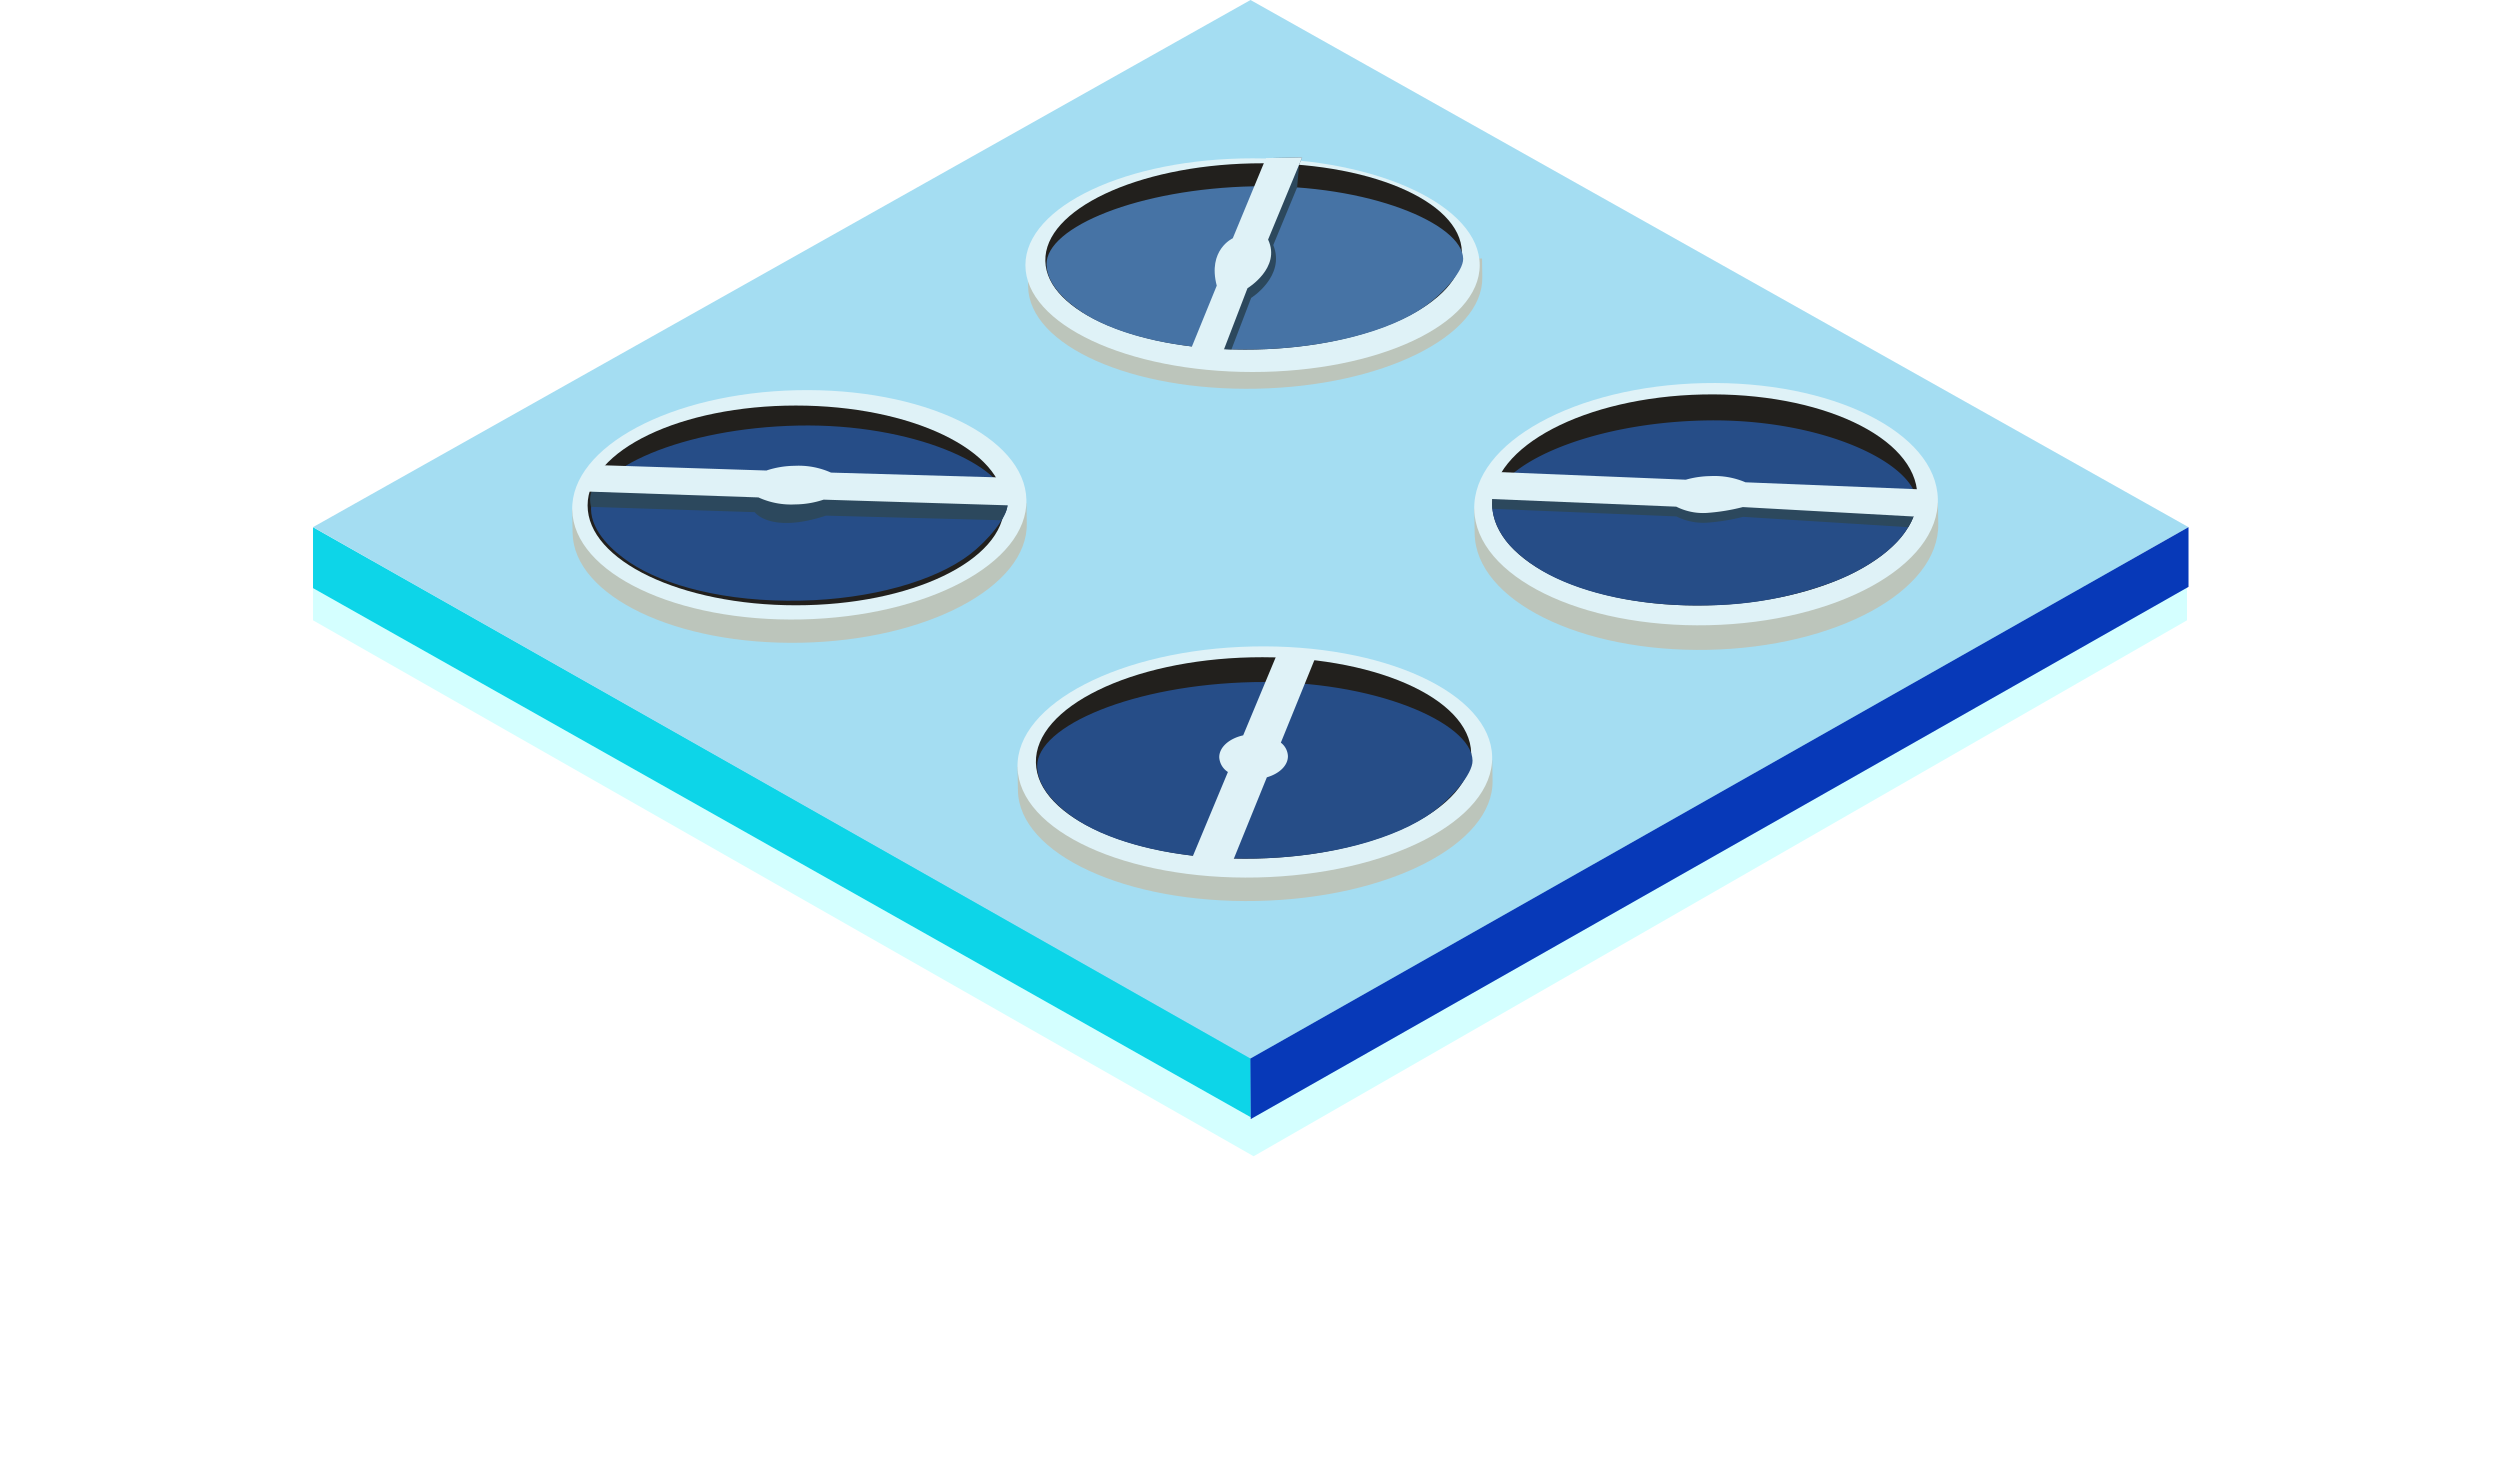 <svg xmlns="http://www.w3.org/2000/svg" xmlns:xlink="http://www.w3.org/1999/xlink" width="239.609" height="140.819"><defs/><defs><linearGradient id="c" x1="-.366" y1="-11.58" x2="-1.33" y2="-11.58" gradientUnits="objectBoundingBox"><stop offset="0" stop-color="#bcc5bb"/><stop offset=".359" stop-color="#bac2b9"/><stop offset=".51" stop-color="#b3bbb2"/><stop offset=".623" stop-color="#a7afa6"/><stop offset=".716" stop-color="#979d95"/><stop offset=".797" stop-color="#81867f"/><stop offset=".87" stop-color="#676a64"/><stop offset=".935" stop-color="#484944"/><stop offset=".995" stop-color="#252320"/><stop offset="1" stop-color="#22201d"/></linearGradient><linearGradient id="d" x1="-1.462" y1="-7.915" x2="-.462" y2="-7.915" gradientUnits="objectBoundingBox"><stop offset="0" stop-color="#bcc5bb"/><stop offset="1" stop-color="#22201d"/></linearGradient><linearGradient id="e" x1="-.357" y1="3.729" x2="-1.32" y2="3.729" xlink:href="#c"/><linearGradient id="f" x1="-1.451" y1="2.755" x2="-.451" y2="2.755" xlink:href="#d"/><linearGradient id="g" x1="-.319" y1="3.489" x2="-1.282" y2="3.489" xlink:href="#c"/><linearGradient id="h" x1="-1.41" y1="2.585" x2="-.41" y2="2.585" xlink:href="#d"/><linearGradient id="i" x1="-.339" y1="-10.849" x2="-1.303" y2="-10.849" xlink:href="#c"/><linearGradient id="j" x1="-1.432" y1="-7.395" x2="-.432" y2="-7.395" xlink:href="#d"/><filter id="a" x="0" y="23.741" width="239.609" height="117.078" filterUnits="userSpaceOnUse"><feOffset dy="3"/><feGaussianBlur stdDeviation="10" result="b"/><feFlood flood-color="#d6fff6" flood-opacity=".788"/><feComposite operator="in" in2="b"/><feComposite in="SourceGraphic"/></filter></defs><g transform="translate(.002 .004)" filter="url(#a)"><path d="M29.998 50.738v5.71l90.151 51.368 89.458-51.368v-5.71z" fill="#d4ffff"/></g><g transform="translate(2108.553 3172.838)"><path d="M-1988.677-3071.458v5.7l-89.876-50.713v-5.84z" fill="#0dd5e8"/><path d="M-1988.7-3071.382l-89.856-50.932 89.856-50.524 89.9 50.524z" fill="#a4ddf2"/><path d="M-1988.714-3071.382l.038 5.8 89.879-51.01v-5.724z" fill="#0739b8"/><path d="M-2010.142-3122.67c.1 6.067-9.569 11.186-21.59 11.434s-21.846-4.47-21.943-10.537l-.036-2.233 43.539-.588z" fill="url(#c)"/><ellipse cx="21.771" cy="10.987" rx="21.771" ry="10.987" transform="rotate(-1.269 -142565.515 91165.404)" fill="#dff2f7"/><ellipse cx="19.966" cy="9.572" rx="19.966" ry="9.572" transform="translate(-2052.235 -3133.969)" fill="url(#d)"/><path d="M-2011.977-3124.57c.021 1.3-1.96 3.59-3.591 4.845-3.391 2.609-9.575 4.318-16.229 4.455-7.2.149-13.06-1.429-16.411-3.664-1.528-1.018-3.663-2.888-3.7-5.109-.062-3.851 8.816-7.78 19.84-8.007s20.033 3.883 20.091 7.48z" fill="#264d87"/><path d="M-2051.9-3124.258l15.68.508s1.486 2.09 6.831.333l16.828.442a6.84 6.84 0 00.354-.664 2.646 2.646 0 00.22-.763 1.009 1.009 0 01.333-.667l-39.1-1.3-1.117.666a2.531 2.531 0 00-.029 1.445z" fill="#2c485d"/><path d="M-2010.888-3127.024l-18.02-.519a7.586 7.586 0 00-3.491-.65 8.845 8.845 0 00-2.7.451l-15.968-.513-2.051 2.5 17.253.591a7.521 7.521 0 003.53.671 8.792 8.792 0 002.72-.457l17.814.549z" fill="#dff2f7"/><path d="M-1966.484-3146.27c.091 5.654-9.581 10.438-21.6 10.686s-21.84-4.135-21.931-9.789l-.033-2.081 43.538-.609z" fill="url(#e)"/><ellipse cx="21.771" cy="10.239" rx="21.771" ry="10.239" transform="translate(-2010.274 -3157.662)" fill="#dff2f7"/><ellipse cx="19.966" cy="8.92" rx="19.966" ry="8.92" transform="rotate(-1.245 -146274.152 90853.249)" fill="url(#f)"/><path d="M-1968.317-3148.038c.019 1.211-1.964 3.348-3.6 4.52-3.394 2.436-9.579 4.038-16.233 4.175-7.2.148-13.059-1.314-16.408-3.392-1.526-.947-3.659-2.687-3.692-4.756-.057-3.589 8.824-7.263 19.849-7.49s20.03 3.591 20.084 6.943z" fill="#4673a5"/><path d="M-1984.045-3157.044l.294-.713-2.751.057-3.176 7.687s-2.436 1.1-1.535 4.54l-2.565 6.289 2.553-.195.7.028 1.887-4.935s3.321-2.076 2.121-5.066l2.286-5.524z" fill="#2c485d"/><path d="M-1983.751-3157.757l-3.468.071-3.181 7.686s-2.436 1.1-1.535 4.54l-2.565 6.289 3.045.373 2.465-6.414s3.246-1.958 1.976-4.666z" fill="#dff2f7"/><path d="M-1965.5-3098.026c.1 6.114-10.006 11.28-22.569 11.539s-22.825-4.488-22.923-10.6l-.036-2.25 45.5-.625z" fill="url(#g)"/><ellipse cx="22.751" cy="11.071" rx="22.751" ry="11.071" transform="rotate(-1.261 -142325.357 89826.938)" fill="#dff2f7"/><ellipse cx="20.865" cy="9.645" rx="20.865" ry="9.645" transform="rotate(-1.251 -143408.68 90475.759)" fill="url(#h)"/><path d="M-1967.42-3099.939c.021 1.31-2.05 3.619-3.755 4.885-3.545 2.632-10.008 4.359-16.962 4.5-7.52.155-13.647-1.43-17.147-3.68-1.6-1.025-3.825-2.907-3.861-5.145-.062-3.881 9.217-7.847 20.737-8.084s20.93 3.899 20.988 7.524z" fill="#264d87"/><path d="M-1985.792-3101.66l3.4-8.367-3.69-.3-3.32 7.967c-1.342.3-2.309 1.141-2.293 2.113a1.793 1.793 0 00.83 1.4l-3.551 8.52 3.922.272 3.361-8.283c1.2-.346 2.034-1.138 2.019-2.042a1.721 1.721 0 00-.678-1.28z" fill="#dff2f7"/><path d="M-1922.785-3122.616c.1 6.408-9.761 11.807-22.031 12.06s-22.3-4.737-22.4-11.145l-.038-2.358 44.44-.589z" fill="url(#i)"/><ellipse cx="22.222" cy="11.604" rx="22.222" ry="11.604" transform="rotate(-1.278 -141555.32 86636.909)" fill="#dff2f7"/><ellipse cx="20.38" cy="10.109" rx="20.38" ry="10.109" transform="rotate(-1.265 -142951.933 87464.47)" fill="url(#j)"/><path d="M-1924.826-3124.622a4.246 4.246 0 01-.233 1.026 7.815 7.815 0 01-1.972 2.991 12.344 12.344 0 01-1.291 1.095c-.442.329-.935.647-1.437.951a19.454 19.454 0 01-2.853 1.394 35.239 35.239 0 01-12.273 2.349c-7.345.151-13.331-1.52-16.753-3.882a13.066 13.066 0 01-2.043-1.693 7.349 7.349 0 01-1.442-2.159 5.424 5.424 0 01-.3-.95 3.064 3.064 0 01-.092-.595c-.065-4.067 9.092-8.213 20.346-8.444s20.282 4.118 20.343 7.917z" fill="#264d87"/><path d="M-1941.244-3125.674a7.58 7.58 0 00-3.347-.6 9.046 9.046 0 00-2.374.348l-18.269-.746-.286 1.661s-.015.158-.018.448c0 .19.026.49.026.49l17.633.731a5.732 5.732 0 002.921.6 19.372 19.372 0 003.46-.561l15.834.991a6.008 6.008 0 00.6-1.286 4.074 4.074 0 00.227-1.39z" fill="#2c485d"/><path d="M-1941.259-3126.613a7.6 7.6 0 00-3.348-.595 9.087 9.087 0 00-2.373.347l-18.269-.746-.6 2.586 17.956.744a5.73 5.73 0 002.921.6 19.375 19.375 0 003.46-.561l16.853.931 1.228-2.586z" fill="#dff2f7"/></g></svg>